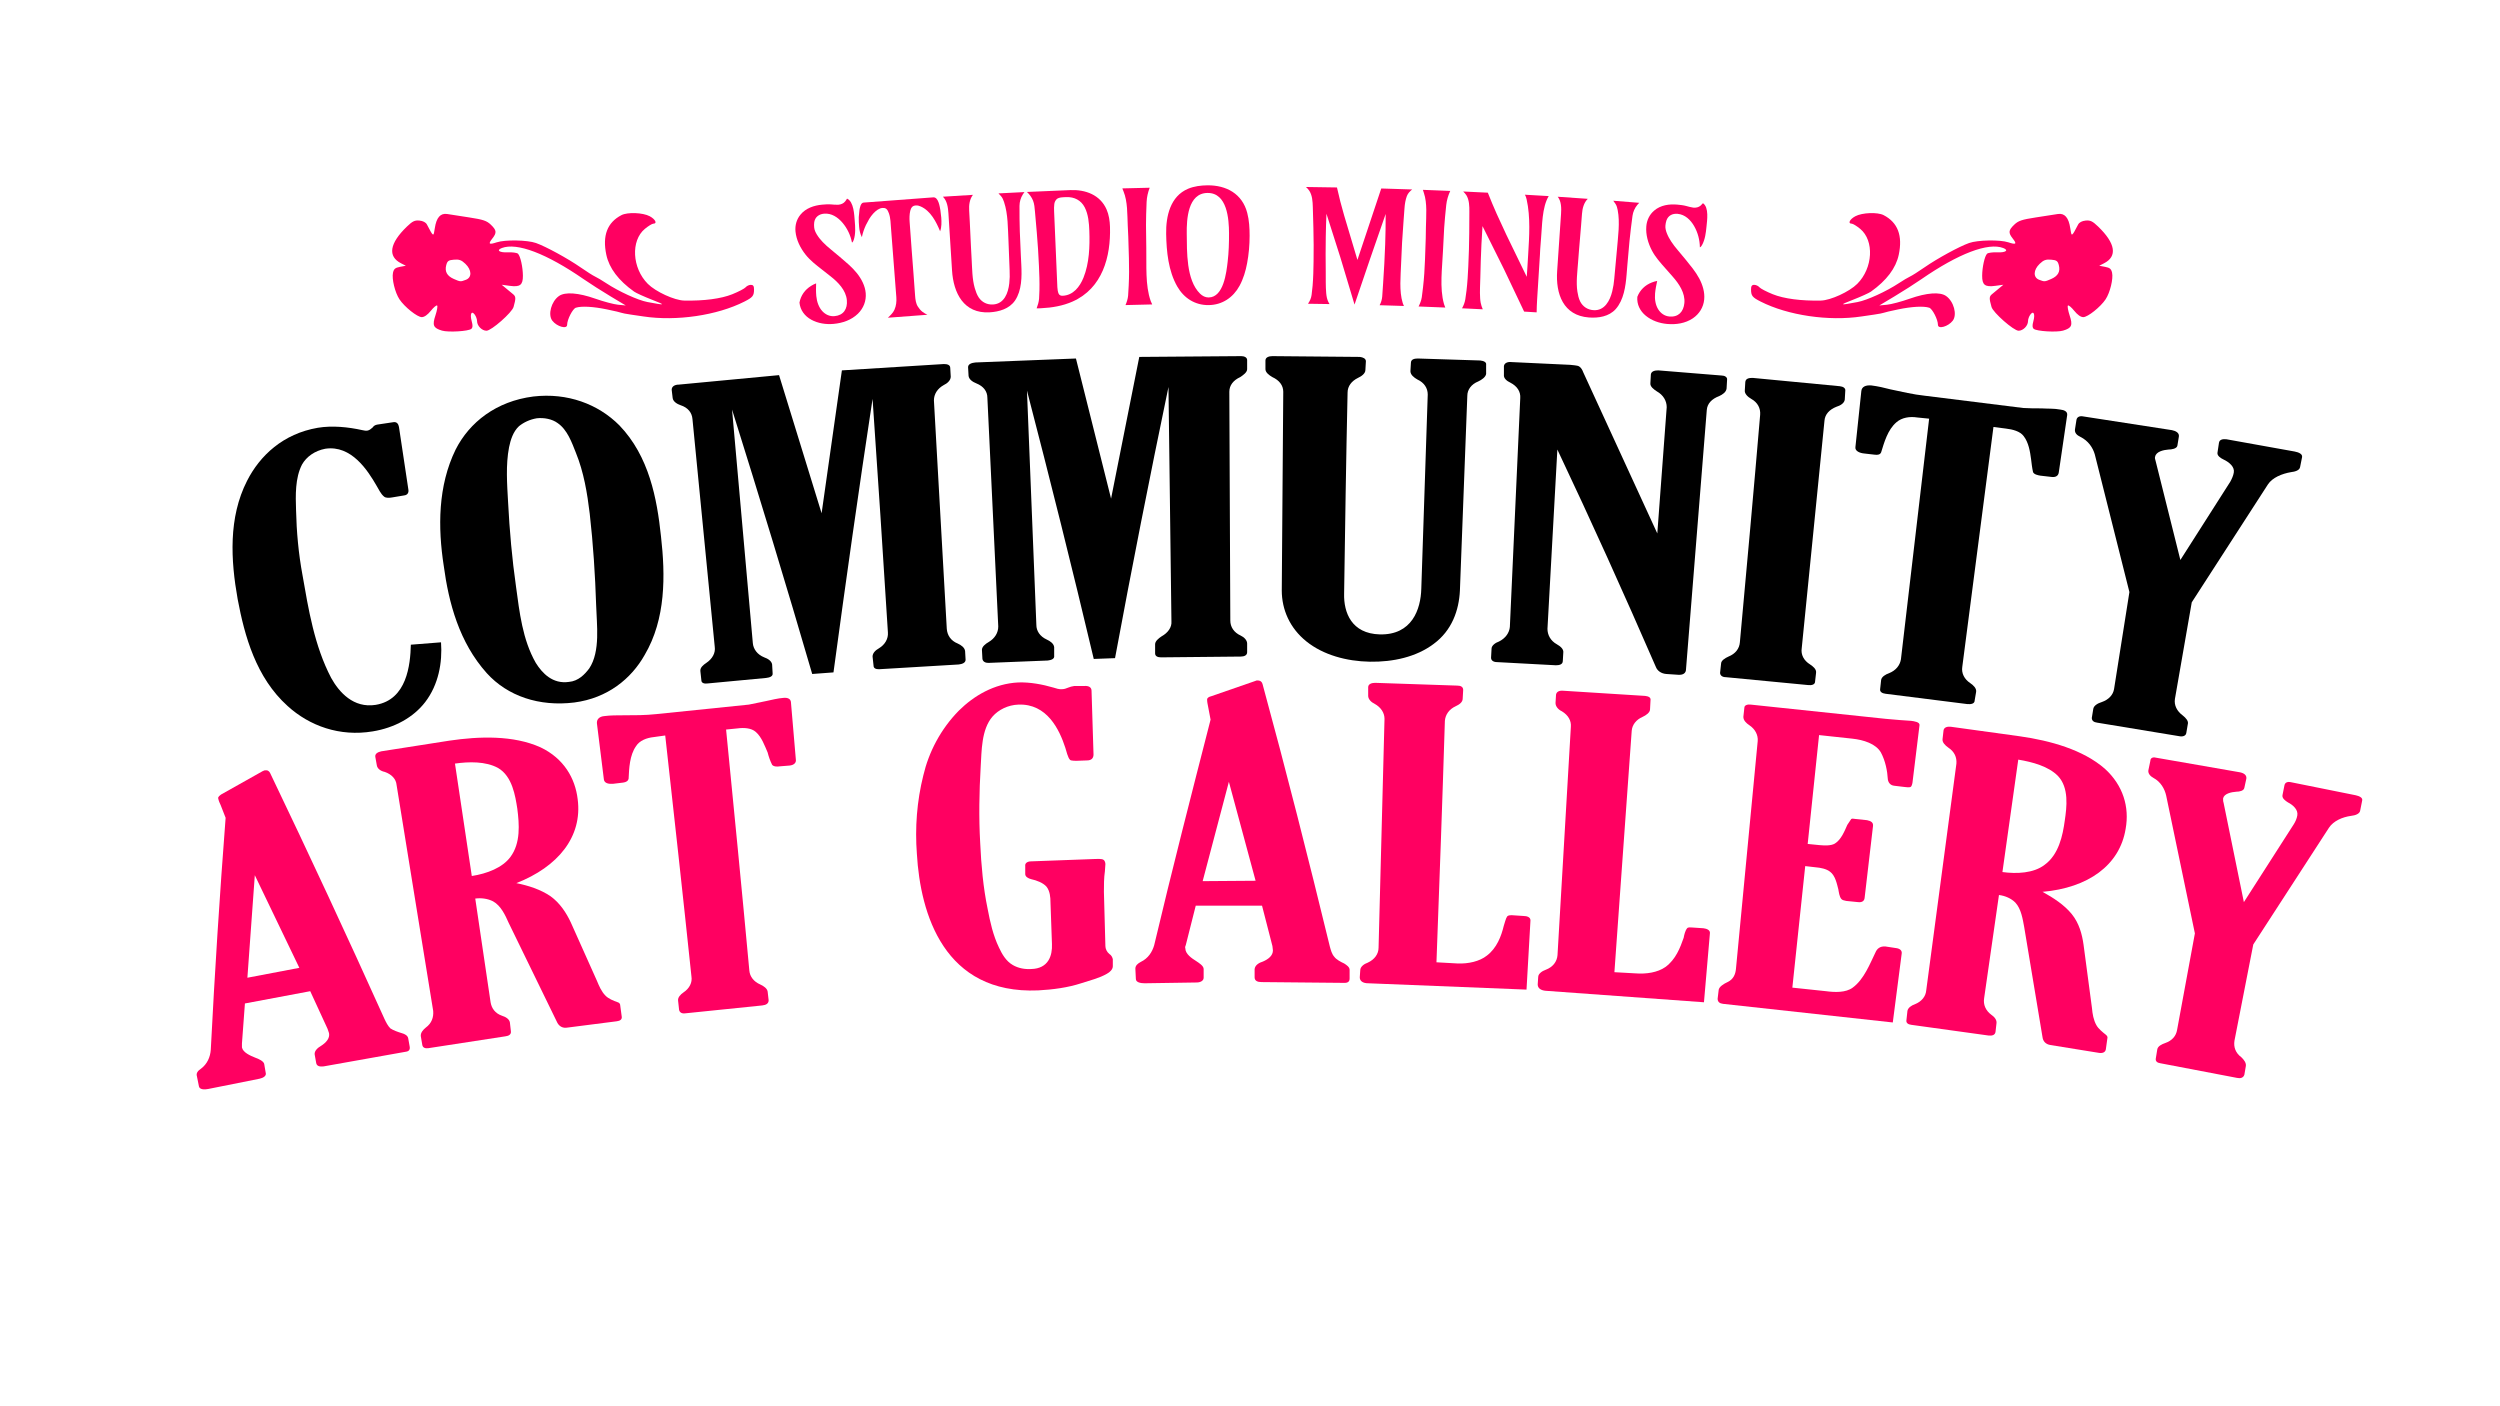 <?xml version="1.0" encoding="UTF-8" standalone="no"?>
<!DOCTYPE svg PUBLIC "-//W3C//DTD SVG 1.1//EN" "http://www.w3.org/Graphics/SVG/1.1/DTD/svg11.dtd">
<svg width="100%" height="100%" viewBox="0 0 1920 1080" version="1.1" xmlns="http://www.w3.org/2000/svg" xmlns:xlink="http://www.w3.org/1999/xlink" xml:space="preserve" xmlns:serif="http://www.serif.com/" style="fill-rule:evenodd;clip-rule:evenodd;stroke-linejoin:round;stroke-miterlimit:2;">
    <g>
        <g>
            <g>
                <g transform="matrix(1,0,0,1,-296.537,62.686)">
                    <g transform="matrix(380,0,0,304,551.644,562.852)">
                        <path d="M0.22,-0.435C0.223,-0.384 0.215,-0.328 0.188,-0.284C0.164,-0.245 0.126,-0.219 0.082,-0.21C0.015,-0.196 -0.046,-0.224 -0.09,-0.274C-0.154,-0.346 -0.177,-0.451 -0.191,-0.544C-0.205,-0.642 -0.21,-0.75 -0.172,-0.843C-0.146,-0.907 -0.099,-0.962 -0.029,-0.977C0,-0.983 0.032,-0.979 0.061,-0.971C0.065,-0.97 0.068,-0.969 0.072,-0.97C0.076,-0.971 0.08,-0.976 0.082,-0.978C0.084,-0.982 0.087,-0.984 0.091,-0.985C0.091,-0.985 0.123,-0.991 0.123,-0.991C0.131,-0.993 0.134,-0.986 0.135,-0.979C0.135,-0.979 0.154,-0.821 0.154,-0.821C0.155,-0.814 0.153,-0.807 0.145,-0.806C0.145,-0.806 0.121,-0.801 0.121,-0.801C0.116,-0.8 0.109,-0.799 0.105,-0.803C0.098,-0.81 0.094,-0.822 0.09,-0.83C0.072,-0.869 0.039,-0.934 -0.014,-0.924C-0.035,-0.919 -0.052,-0.904 -0.061,-0.884C-0.075,-0.85 -0.074,-0.806 -0.073,-0.769C-0.072,-0.714 -0.068,-0.659 -0.06,-0.605C-0.048,-0.519 -0.036,-0.426 -0.002,-0.345C0.014,-0.309 0.043,-0.268 0.088,-0.277C0.151,-0.29 0.158,-0.378 0.159,-0.429C0.159,-0.429 0.22,-0.435 0.22,-0.435Z" style="fill-rule:nonzero;"/>
                    </g>
                    <g transform="matrix(380,0,0,304,693.587,562.852)">
                        <path d="M0.116,-0.283C0.045,-0.272 -0.019,-0.299 -0.061,-0.357C-0.117,-0.435 -0.138,-0.535 -0.148,-0.628C-0.16,-0.725 -0.16,-0.83 -0.124,-0.922C-0.096,-0.991 -0.042,-1.044 0.033,-1.056C0.102,-1.066 0.164,-1.037 0.207,-0.983C0.267,-0.905 0.283,-0.798 0.291,-0.703C0.3,-0.604 0.301,-0.494 0.258,-0.403C0.231,-0.343 0.183,-0.294 0.116,-0.283ZM0.105,-0.335C0.124,-0.337 0.137,-0.354 0.146,-0.369C0.169,-0.412 0.161,-0.481 0.16,-0.528C0.158,-0.605 0.154,-0.683 0.147,-0.76C0.142,-0.812 0.135,-0.865 0.119,-0.914C0.111,-0.939 0.102,-0.972 0.082,-0.989C0.071,-0.999 0.055,-1.003 0.04,-1.001C0.026,-0.998 0.014,-0.991 0.004,-0.981C-0.008,-0.967 -0.013,-0.946 -0.016,-0.928C-0.023,-0.883 -0.02,-0.834 -0.018,-0.789C-0.015,-0.717 -0.01,-0.646 -0.002,-0.576C0.005,-0.512 0.011,-0.442 0.038,-0.383C0.051,-0.357 0.072,-0.329 0.105,-0.335Z" style="fill-rule:nonzero;"/>
                    </g>
                    <g transform="matrix(380,0,0,304,865.589,562.852)">
                        <path d="M-0.053,-0.424C-0.068,-0.616 -0.083,-0.807 -0.098,-0.999C-0.099,-1.015 -0.107,-1.028 -0.122,-1.034C-0.129,-1.037 -0.137,-1.043 -0.138,-1.052C-0.138,-1.052 -0.14,-1.073 -0.14,-1.073C-0.14,-1.082 -0.133,-1.086 -0.126,-1.086C-0.126,-1.086 0.077,-1.11 0.077,-1.11C0.077,-1.11 0.163,-0.761 0.163,-0.761C0.163,-0.761 0.204,-1.122 0.204,-1.122C0.204,-1.122 0.41,-1.138 0.41,-1.138C0.417,-1.138 0.423,-1.136 0.423,-1.128C0.423,-1.128 0.424,-1.106 0.424,-1.106C0.424,-1.097 0.417,-1.089 0.41,-1.085C0.397,-1.076 0.39,-1.062 0.39,-1.046C0.399,-0.853 0.407,-0.661 0.416,-0.469C0.417,-0.453 0.424,-0.439 0.438,-0.432C0.445,-0.428 0.452,-0.422 0.453,-0.413C0.453,-0.413 0.454,-0.391 0.454,-0.391C0.454,-0.383 0.447,-0.38 0.44,-0.379C0.44,-0.379 0.279,-0.367 0.279,-0.367C0.273,-0.367 0.268,-0.369 0.268,-0.376C0.268,-0.376 0.266,-0.399 0.266,-0.399C0.266,-0.408 0.272,-0.415 0.279,-0.42C0.291,-0.429 0.298,-0.444 0.297,-0.46C0.287,-0.657 0.277,-0.853 0.266,-1.05C0.238,-0.82 0.212,-0.59 0.187,-0.359C0.187,-0.359 0.144,-0.355 0.144,-0.355C0.092,-0.578 0.038,-0.8 -0.018,-1.023C-0.004,-0.826 0.01,-0.629 0.024,-0.433C0.025,-0.418 0.033,-0.404 0.047,-0.397C0.054,-0.394 0.062,-0.388 0.063,-0.379C0.063,-0.379 0.064,-0.357 0.064,-0.357C0.065,-0.349 0.058,-0.346 0.051,-0.345C0.051,-0.345 -0.068,-0.331 -0.068,-0.331C-0.074,-0.33 -0.08,-0.332 -0.08,-0.339C-0.08,-0.339 -0.082,-0.362 -0.082,-0.362C-0.083,-0.371 -0.076,-0.378 -0.07,-0.383C-0.058,-0.393 -0.051,-0.408 -0.053,-0.424Z" style="fill-rule:nonzero;"/>
                    </g>
                    <g transform="matrix(380,0,0,304,1063.2,562.852)">
                        <path d="M-0,-0.475C-0.007,-0.668 -0.015,-0.86 -0.022,-1.053C-0.022,-1.069 -0.03,-1.082 -0.044,-1.089C-0.052,-1.093 -0.059,-1.099 -0.06,-1.108C-0.06,-1.108 -0.061,-1.13 -0.061,-1.13C-0.061,-1.138 -0.054,-1.141 -0.046,-1.142C-0.046,-1.142 0.157,-1.152 0.157,-1.152C0.157,-1.152 0.228,-0.798 0.228,-0.798C0.228,-0.798 0.285,-1.156 0.285,-1.156C0.285,-1.156 0.491,-1.158 0.491,-1.158C0.497,-1.158 0.503,-1.155 0.503,-1.148C0.503,-1.148 0.503,-1.125 0.503,-1.125C0.503,-1.117 0.495,-1.11 0.489,-1.105C0.475,-1.097 0.467,-1.084 0.467,-1.068C0.468,-0.875 0.468,-0.682 0.469,-0.49C0.469,-0.474 0.476,-0.46 0.49,-0.452C0.497,-0.448 0.503,-0.44 0.503,-0.432C0.503,-0.432 0.503,-0.41 0.503,-0.41C0.503,-0.402 0.497,-0.399 0.49,-0.399C0.49,-0.399 0.329,-0.397 0.329,-0.397C0.322,-0.397 0.317,-0.4 0.317,-0.407C0.317,-0.407 0.317,-0.43 0.317,-0.43C0.317,-0.438 0.324,-0.445 0.33,-0.45C0.343,-0.459 0.351,-0.473 0.35,-0.488C0.348,-0.686 0.346,-0.883 0.344,-1.08C0.306,-0.852 0.27,-0.624 0.236,-0.395C0.236,-0.395 0.193,-0.393 0.193,-0.393C0.15,-0.62 0.105,-0.845 0.058,-1.071C0.064,-0.874 0.071,-0.676 0.077,-0.479C0.077,-0.464 0.084,-0.45 0.098,-0.442C0.105,-0.438 0.112,-0.432 0.113,-0.423C0.113,-0.423 0.113,-0.401 0.113,-0.401C0.114,-0.393 0.107,-0.39 0.1,-0.389C0.1,-0.389 -0.02,-0.383 -0.02,-0.383C-0.026,-0.383 -0.031,-0.386 -0.032,-0.393C-0.032,-0.393 -0.033,-0.416 -0.033,-0.416C-0.033,-0.424 -0.026,-0.431 -0.019,-0.436C-0.007,-0.445 0,-0.459 -0,-0.475Z" style="fill-rule:nonzero;"/>
                    </g>
                    <g transform="matrix(380,0,0,304,1260.8,562.852)">
                        <path d="M0.413,-0.565C0.411,-0.516 0.397,-0.465 0.36,-0.431C0.325,-0.398 0.278,-0.385 0.231,-0.386C0.184,-0.387 0.137,-0.403 0.103,-0.437C0.069,-0.471 0.053,-0.518 0.053,-0.566C0.054,-0.733 0.055,-0.9 0.056,-1.068C0.056,-1.084 0.048,-1.097 0.034,-1.105C0.027,-1.11 0.02,-1.117 0.02,-1.125C0.02,-1.125 0.02,-1.147 0.02,-1.147C0.02,-1.155 0.027,-1.158 0.034,-1.158C0.034,-1.158 0.211,-1.156 0.211,-1.156C0.217,-1.155 0.223,-1.152 0.223,-1.145C0.223,-1.145 0.222,-1.123 0.222,-1.123C0.222,-1.114 0.214,-1.107 0.207,-1.103C0.194,-1.095 0.186,-1.082 0.186,-1.066C0.183,-0.897 0.181,-0.728 0.179,-0.558C0.178,-0.51 0.194,-0.457 0.251,-0.455C0.316,-0.453 0.334,-0.518 0.335,-0.571C0.335,-0.571 0.348,-1.061 0.348,-1.061C0.348,-1.077 0.341,-1.091 0.327,-1.099C0.32,-1.104 0.313,-1.111 0.313,-1.12C0.313,-1.12 0.314,-1.141 0.314,-1.141C0.314,-1.15 0.321,-1.152 0.328,-1.152C0.328,-1.152 0.454,-1.147 0.454,-1.147C0.461,-1.146 0.467,-1.143 0.466,-1.136C0.466,-1.136 0.466,-1.113 0.466,-1.113C0.465,-1.105 0.457,-1.098 0.45,-1.094C0.436,-1.087 0.428,-1.073 0.428,-1.058C0.428,-1.058 0.413,-0.565 0.413,-0.565Z" style="fill-rule:nonzero;"/>
                    </g>
                    <g transform="matrix(380,0,0,304,1419.63,562.852)">
                        <path d="M0.394,-0.71C0.394,-0.71 0.413,-1.029 0.413,-1.029C0.413,-1.045 0.406,-1.06 0.393,-1.069C0.387,-1.074 0.379,-1.081 0.38,-1.09C0.38,-1.09 0.381,-1.112 0.381,-1.112C0.382,-1.12 0.389,-1.122 0.396,-1.122C0.396,-1.122 0.524,-1.109 0.524,-1.109C0.53,-1.109 0.536,-1.105 0.535,-1.098C0.535,-1.098 0.534,-1.076 0.534,-1.076C0.533,-1.067 0.526,-1.061 0.519,-1.057C0.504,-1.05 0.495,-1.038 0.494,-1.022C0.48,-0.804 0.466,-0.585 0.452,-0.367C0.452,-0.357 0.446,-0.352 0.436,-0.353C0.436,-0.353 0.412,-0.355 0.412,-0.355C0.402,-0.356 0.394,-0.363 0.391,-0.373C0.327,-0.557 0.261,-0.74 0.192,-0.922C0.192,-0.922 0.172,-0.469 0.172,-0.469C0.172,-0.454 0.178,-0.439 0.191,-0.43C0.198,-0.425 0.205,-0.418 0.204,-0.409C0.204,-0.409 0.203,-0.388 0.203,-0.388C0.203,-0.379 0.196,-0.377 0.189,-0.377C0.189,-0.377 0.07,-0.385 0.07,-0.385C0.063,-0.385 0.058,-0.389 0.058,-0.396C0.058,-0.396 0.059,-0.419 0.059,-0.419C0.059,-0.427 0.067,-0.434 0.074,-0.437C0.087,-0.445 0.095,-0.459 0.096,-0.474C0.103,-0.667 0.11,-0.859 0.117,-1.052C0.118,-1.068 0.111,-1.082 0.097,-1.091C0.09,-1.095 0.083,-1.102 0.084,-1.111C0.084,-1.111 0.084,-1.133 0.084,-1.133C0.085,-1.141 0.092,-1.144 0.099,-1.143C0.099,-1.143 0.218,-1.136 0.218,-1.136C0.223,-1.135 0.232,-1.135 0.236,-1.132C0.24,-1.129 0.243,-1.122 0.244,-1.118C0.244,-1.118 0.394,-0.71 0.394,-0.71Z" style="fill-rule:nonzero;"/>
                    </g>
                    <g transform="matrix(380,0,0,304,1580.32,562.852)">
                        <path d="M0.263,-0.42C0.261,-0.404 0.267,-0.389 0.28,-0.379C0.286,-0.374 0.293,-0.367 0.292,-0.358C0.292,-0.358 0.29,-0.336 0.29,-0.336C0.29,-0.328 0.283,-0.326 0.276,-0.327C0.276,-0.327 0.109,-0.347 0.109,-0.347C0.103,-0.347 0.098,-0.351 0.098,-0.358C0.098,-0.358 0.1,-0.381 0.1,-0.381C0.1,-0.389 0.108,-0.395 0.115,-0.399C0.129,-0.406 0.137,-0.419 0.138,-0.435C0.152,-0.626 0.166,-0.818 0.179,-1.01C0.18,-1.026 0.174,-1.041 0.161,-1.05C0.154,-1.055 0.147,-1.063 0.148,-1.072C0.148,-1.072 0.149,-1.093 0.149,-1.093C0.15,-1.102 0.157,-1.103 0.164,-1.103C0.164,-1.103 0.34,-1.082 0.34,-1.082C0.347,-1.081 0.352,-1.077 0.351,-1.07C0.351,-1.07 0.35,-1.048 0.35,-1.048C0.349,-1.039 0.341,-1.033 0.333,-1.03C0.319,-1.023 0.31,-1.011 0.309,-0.995C0.294,-0.803 0.278,-0.611 0.263,-0.42Z" style="fill-rule:nonzero;"/>
                    </g>
                    <g transform="matrix(380,0,0,304,1659.17,562.852)">
                        <path d="M0.443,-0.979C0.422,-0.777 0.401,-0.575 0.38,-0.373C0.378,-0.357 0.384,-0.342 0.396,-0.332C0.402,-0.327 0.409,-0.319 0.408,-0.31C0.408,-0.31 0.405,-0.288 0.405,-0.288C0.405,-0.28 0.398,-0.278 0.39,-0.279C0.39,-0.279 0.225,-0.305 0.225,-0.305C0.218,-0.306 0.213,-0.31 0.214,-0.317C0.214,-0.317 0.216,-0.34 0.216,-0.34C0.217,-0.348 0.225,-0.354 0.232,-0.357C0.246,-0.364 0.254,-0.377 0.256,-0.392C0.275,-0.595 0.294,-0.797 0.313,-1C0.313,-1 0.289,-1.003 0.289,-1.003C0.274,-1.006 0.258,-1.003 0.247,-0.991C0.229,-0.972 0.222,-0.939 0.216,-0.915C0.214,-0.909 0.209,-0.908 0.203,-0.909C0.203,-0.909 0.182,-0.912 0.182,-0.912C0.173,-0.913 0.163,-0.918 0.164,-0.928C0.164,-0.928 0.176,-1.07 0.176,-1.07C0.177,-1.081 0.185,-1.085 0.196,-1.084C0.209,-1.082 0.223,-1.078 0.235,-1.074C0.258,-1.068 0.281,-1.061 0.304,-1.058C0.304,-1.058 0.503,-1.027 0.503,-1.027C0.515,-1.026 0.528,-1.026 0.54,-1.026C0.552,-1.025 0.566,-1.026 0.578,-1.023C0.586,-1.022 0.593,-1.018 0.592,-1.009C0.592,-1.009 0.575,-0.864 0.575,-0.864C0.574,-0.855 0.568,-0.851 0.559,-0.853C0.559,-0.853 0.538,-0.856 0.538,-0.856C0.533,-0.857 0.525,-0.859 0.523,-0.865C0.521,-0.876 0.52,-0.888 0.519,-0.898C0.517,-0.917 0.514,-0.94 0.504,-0.956C0.497,-0.968 0.482,-0.973 0.468,-0.975C0.468,-0.975 0.443,-0.979 0.443,-0.979Z" style="fill-rule:nonzero;"/>
                    </g>
                    <g transform="matrix(380,0,0,304,1805.38,562.852)">
                        <path d="M0.459,-0.536C0.459,-0.536 0.425,-0.292 0.425,-0.292C0.423,-0.276 0.429,-0.261 0.441,-0.25C0.447,-0.244 0.453,-0.236 0.451,-0.228C0.451,-0.228 0.448,-0.206 0.448,-0.206C0.447,-0.198 0.44,-0.196 0.433,-0.198C0.433,-0.198 0.268,-0.232 0.268,-0.232C0.261,-0.233 0.257,-0.237 0.257,-0.244C0.257,-0.244 0.26,-0.267 0.26,-0.267C0.261,-0.275 0.269,-0.281 0.277,-0.284C0.291,-0.29 0.3,-0.302 0.302,-0.317C0.302,-0.317 0.333,-0.562 0.333,-0.562C0.333,-0.562 0.263,-0.91 0.263,-0.91C0.259,-0.927 0.25,-0.944 0.234,-0.954C0.227,-0.958 0.222,-0.964 0.223,-0.973C0.223,-0.973 0.226,-0.997 0.226,-0.997C0.227,-1.004 0.232,-1.007 0.238,-1.006C0.238,-1.006 0.419,-0.971 0.419,-0.971C0.427,-0.969 0.434,-0.964 0.433,-0.955C0.433,-0.955 0.43,-0.932 0.43,-0.932C0.429,-0.924 0.418,-0.922 0.412,-0.922C0.402,-0.921 0.387,-0.917 0.385,-0.904C0.384,-0.901 0.385,-0.897 0.386,-0.893C0.386,-0.893 0.436,-0.643 0.436,-0.643C0.436,-0.643 0.537,-0.841 0.537,-0.841C0.54,-0.848 0.543,-0.856 0.544,-0.864C0.546,-0.878 0.535,-0.89 0.523,-0.897C0.518,-0.9 0.51,-0.906 0.511,-0.914C0.511,-0.914 0.514,-0.939 0.514,-0.939C0.515,-0.947 0.521,-0.949 0.529,-0.948C0.529,-0.948 0.667,-0.917 0.667,-0.917C0.675,-0.915 0.683,-0.911 0.682,-0.903C0.682,-0.903 0.678,-0.878 0.678,-0.878C0.677,-0.869 0.667,-0.866 0.66,-0.865C0.641,-0.861 0.622,-0.851 0.613,-0.834C0.613,-0.834 0.459,-0.536 0.459,-0.536Z" style="fill-rule:nonzero;"/>
                    </g>
                    <g transform="matrix(380,0,0,304,466.014,812.852)">
                        <path d="M0.01,-0.814C0.01,-0.814 0,-0.846 0,-0.846C-0.002,-0.851 -0.004,-0.857 -0.005,-0.863C-0.006,-0.867 -0.001,-0.871 0.001,-0.873C0.001,-0.873 0.085,-0.932 0.085,-0.932C0.086,-0.933 0.088,-0.933 0.089,-0.934C0.095,-0.935 0.098,-0.932 0.1,-0.927C0.179,-0.721 0.256,-0.514 0.331,-0.306C0.334,-0.298 0.338,-0.288 0.343,-0.282C0.349,-0.277 0.358,-0.273 0.366,-0.27C0.372,-0.268 0.378,-0.264 0.379,-0.257C0.379,-0.257 0.382,-0.236 0.382,-0.236C0.383,-0.229 0.381,-0.224 0.374,-0.223C0.374,-0.223 0.208,-0.186 0.208,-0.186C0.201,-0.185 0.194,-0.186 0.193,-0.195C0.193,-0.195 0.19,-0.216 0.19,-0.216C0.189,-0.225 0.196,-0.233 0.203,-0.238C0.213,-0.246 0.221,-0.257 0.219,-0.27C0.218,-0.274 0.217,-0.277 0.216,-0.281C0.216,-0.281 0.181,-0.376 0.181,-0.376C0.181,-0.376 0.049,-0.345 0.049,-0.345C0.049,-0.345 0.043,-0.244 0.043,-0.244C0.043,-0.241 0.043,-0.237 0.043,-0.234C0.045,-0.221 0.06,-0.213 0.07,-0.208C0.077,-0.205 0.087,-0.199 0.088,-0.192C0.088,-0.192 0.091,-0.17 0.091,-0.17C0.093,-0.162 0.086,-0.157 0.079,-0.155C0.079,-0.155 -0.025,-0.129 -0.025,-0.129C-0.032,-0.127 -0.043,-0.127 -0.044,-0.136C-0.044,-0.136 -0.048,-0.161 -0.048,-0.161C-0.05,-0.169 -0.046,-0.175 -0.04,-0.18C-0.027,-0.192 -0.021,-0.21 -0.02,-0.228C-0.012,-0.423 -0.002,-0.619 0.01,-0.814ZM0.069,-0.669C0.069,-0.669 0.054,-0.41 0.054,-0.41C0.054,-0.41 0.159,-0.435 0.159,-0.435C0.159,-0.435 0.069,-0.669 0.069,-0.669Z" style="fill:rgb(255,0,97);fill-rule:nonzero;"/>
                    </g>
                    <g transform="matrix(380,0,0,304,631.893,812.852)">
                        <path d="M0.078,-0.61C0.078,-0.61 0.109,-0.348 0.109,-0.348C0.111,-0.333 0.118,-0.32 0.132,-0.314C0.14,-0.311 0.147,-0.305 0.148,-0.297C0.148,-0.297 0.15,-0.275 0.15,-0.275C0.151,-0.267 0.146,-0.263 0.139,-0.262C0.139,-0.262 -0.017,-0.232 -0.017,-0.232C-0.023,-0.231 -0.028,-0.233 -0.029,-0.24C-0.029,-0.24 -0.032,-0.262 -0.032,-0.262C-0.033,-0.271 -0.027,-0.279 -0.022,-0.284C-0.01,-0.295 -0.006,-0.31 -0.007,-0.326C-0.032,-0.516 -0.056,-0.706 -0.081,-0.897C-0.082,-0.912 -0.091,-0.924 -0.105,-0.93C-0.113,-0.932 -0.12,-0.938 -0.121,-0.947C-0.121,-0.947 -0.124,-0.968 -0.124,-0.968C-0.125,-0.976 -0.119,-0.98 -0.112,-0.982C-0.112,-0.982 0.026,-1.009 0.026,-1.009C0.086,-1.02 0.155,-1.023 0.21,-0.992C0.257,-0.964 0.28,-0.914 0.285,-0.861C0.295,-0.766 0.245,-0.69 0.161,-0.649C0.185,-0.643 0.21,-0.633 0.23,-0.616C0.249,-0.599 0.262,-0.574 0.271,-0.55C0.271,-0.55 0.324,-0.402 0.324,-0.402C0.328,-0.39 0.333,-0.375 0.341,-0.365C0.347,-0.357 0.357,-0.352 0.366,-0.348C0.369,-0.347 0.371,-0.344 0.371,-0.34C0.371,-0.34 0.374,-0.312 0.374,-0.312C0.375,-0.305 0.371,-0.301 0.364,-0.3C0.364,-0.3 0.264,-0.284 0.264,-0.284C0.255,-0.282 0.248,-0.287 0.244,-0.296C0.244,-0.296 0.145,-0.55 0.145,-0.55C0.139,-0.567 0.13,-0.592 0.114,-0.603C0.103,-0.61 0.09,-0.612 0.078,-0.61ZM0.037,-0.951C0.037,-0.951 0.071,-0.667 0.071,-0.667C0.102,-0.673 0.133,-0.688 0.149,-0.715C0.17,-0.75 0.167,-0.798 0.163,-0.837C0.159,-0.869 0.153,-0.919 0.124,-0.94C0.099,-0.957 0.065,-0.956 0.037,-0.951Z" style="fill:rgb(255,0,97);fill-rule:nonzero;"/>
                    </g>
                    <g transform="matrix(380,0,0,304,791.092,812.852)">
                        <path d="M0.166,-1.037C0.182,-0.834 0.198,-0.631 0.213,-0.428C0.214,-0.413 0.222,-0.4 0.235,-0.393C0.242,-0.389 0.249,-0.383 0.25,-0.375C0.25,-0.375 0.252,-0.353 0.252,-0.353C0.252,-0.345 0.247,-0.341 0.239,-0.34C0.239,-0.34 0.083,-0.32 0.083,-0.32C0.077,-0.319 0.072,-0.322 0.071,-0.329C0.071,-0.329 0.069,-0.352 0.069,-0.352C0.068,-0.36 0.074,-0.368 0.08,-0.373C0.092,-0.383 0.098,-0.398 0.096,-0.413C0.079,-0.616 0.061,-0.819 0.043,-1.022C0.043,-1.022 0.02,-1.018 0.02,-1.018C0.005,-1.016 -0.009,-1.009 -0.016,-0.995C-0.029,-0.972 -0.03,-0.939 -0.031,-0.913C-0.032,-0.907 -0.036,-0.904 -0.042,-0.903C-0.042,-0.903 -0.062,-0.9 -0.062,-0.9C-0.071,-0.899 -0.08,-0.901 -0.081,-0.911C-0.081,-0.911 -0.095,-1.052 -0.095,-1.052C-0.096,-1.063 -0.09,-1.07 -0.08,-1.071C-0.068,-1.073 -0.054,-1.073 -0.042,-1.073C-0.02,-1.073 0.003,-1.073 0.025,-1.076C0.025,-1.076 0.212,-1.1 0.212,-1.1C0.224,-1.103 0.236,-1.106 0.247,-1.109C0.258,-1.112 0.271,-1.116 0.282,-1.117C0.29,-1.118 0.296,-1.115 0.297,-1.107C0.297,-1.107 0.307,-0.961 0.307,-0.961C0.308,-0.953 0.303,-0.947 0.294,-0.946C0.294,-0.946 0.274,-0.944 0.274,-0.944C0.27,-0.943 0.262,-0.943 0.259,-0.948C0.255,-0.958 0.252,-0.969 0.25,-0.979C0.244,-0.996 0.238,-1.018 0.226,-1.031C0.217,-1.041 0.202,-1.042 0.19,-1.04C0.19,-1.04 0.166,-1.037 0.166,-1.037Z" style="fill:rgb(255,0,97);fill-rule:nonzero;"/>
                    </g>
                    <g transform="matrix(380,0,0,304,1003.36,812.852)">
                        <path d="M0.224,-0.704C0.224,-0.704 0.354,-0.71 0.354,-0.71C0.356,-0.71 0.367,-0.711 0.37,-0.708C0.373,-0.706 0.374,-0.7 0.374,-0.697C0.374,-0.691 0.373,-0.685 0.373,-0.679C0.371,-0.662 0.371,-0.644 0.371,-0.627C0.371,-0.627 0.374,-0.49 0.374,-0.49C0.374,-0.483 0.377,-0.475 0.382,-0.47C0.386,-0.467 0.388,-0.462 0.389,-0.457C0.389,-0.457 0.389,-0.439 0.389,-0.439C0.389,-0.431 0.383,-0.424 0.377,-0.42C0.362,-0.409 0.342,-0.403 0.325,-0.396C0.298,-0.385 0.268,-0.38 0.238,-0.378C0.048,-0.368 0,-0.571 -0.007,-0.723C-0.011,-0.789 -0.007,-0.856 0.006,-0.921C0.017,-0.98 0.041,-1.038 0.078,-1.085C0.108,-1.122 0.149,-1.153 0.198,-1.156C0.222,-1.157 0.247,-1.151 0.269,-1.143C0.274,-1.141 0.281,-1.138 0.287,-1.139C0.291,-1.139 0.295,-1.141 0.299,-1.143C0.303,-1.145 0.306,-1.146 0.311,-1.147C0.311,-1.147 0.331,-1.147 0.331,-1.147C0.34,-1.148 0.346,-1.144 0.346,-1.135C0.346,-1.135 0.35,-0.974 0.35,-0.974C0.35,-0.965 0.346,-0.959 0.337,-0.959C0.337,-0.959 0.315,-0.958 0.315,-0.958C0.315,-0.958 0.305,-0.958 0.303,-0.96C0.298,-0.965 0.295,-0.984 0.293,-0.991C0.281,-1.037 0.256,-1.103 0.198,-1.1C0.177,-1.099 0.158,-1.087 0.146,-1.07C0.123,-1.037 0.124,-0.982 0.122,-0.944C0.119,-0.88 0.118,-0.815 0.121,-0.75C0.123,-0.695 0.127,-0.638 0.136,-0.584C0.141,-0.551 0.147,-0.517 0.159,-0.486C0.165,-0.47 0.173,-0.452 0.187,-0.442C0.198,-0.434 0.211,-0.431 0.224,-0.432C0.259,-0.433 0.267,-0.466 0.266,-0.495C0.266,-0.495 0.263,-0.601 0.263,-0.601C0.263,-0.613 0.262,-0.629 0.255,-0.64C0.248,-0.65 0.235,-0.656 0.224,-0.659C0.218,-0.661 0.212,-0.665 0.212,-0.672C0.212,-0.672 0.212,-0.692 0.212,-0.692C0.211,-0.7 0.217,-0.704 0.224,-0.704Z" style="fill:rgb(255,0,97);fill-rule:nonzero;"/>
                    </g>
                    <g transform="matrix(380,0,0,304,1168.12,812.852)">
                        <path d="M0.153,-1.062C0.153,-1.062 0.148,-1.095 0.148,-1.095C0.147,-1.101 0.146,-1.107 0.146,-1.113C0.146,-1.117 0.15,-1.12 0.154,-1.121C0.154,-1.121 0.244,-1.16 0.244,-1.16C0.245,-1.161 0.247,-1.161 0.248,-1.161C0.254,-1.161 0.257,-1.157 0.258,-1.152C0.306,-0.932 0.351,-0.71 0.394,-0.489C0.396,-0.48 0.398,-0.47 0.403,-0.463C0.407,-0.456 0.416,-0.45 0.423,-0.446C0.428,-0.442 0.434,-0.437 0.434,-0.43C0.434,-0.43 0.434,-0.408 0.434,-0.408C0.434,-0.401 0.431,-0.397 0.424,-0.397C0.424,-0.397 0.256,-0.399 0.256,-0.399C0.248,-0.399 0.242,-0.402 0.242,-0.411C0.242,-0.411 0.242,-0.432 0.242,-0.432C0.243,-0.442 0.251,-0.448 0.259,-0.451C0.27,-0.457 0.279,-0.466 0.279,-0.479C0.279,-0.483 0.278,-0.486 0.278,-0.49C0.278,-0.49 0.257,-0.592 0.257,-0.592C0.257,-0.592 0.123,-0.592 0.123,-0.592C0.123,-0.592 0.103,-0.493 0.103,-0.493C0.102,-0.49 0.101,-0.487 0.102,-0.484C0.102,-0.47 0.115,-0.459 0.124,-0.452C0.13,-0.447 0.139,-0.44 0.139,-0.432C0.139,-0.432 0.139,-0.41 0.139,-0.41C0.139,-0.402 0.132,-0.398 0.125,-0.398C0.125,-0.398 0.02,-0.396 0.02,-0.396C0.012,-0.396 0.002,-0.398 0.002,-0.407C0.002,-0.407 0.001,-0.433 0.001,-0.433C0.001,-0.441 0.006,-0.446 0.012,-0.45C0.027,-0.459 0.035,-0.475 0.039,-0.492C0.075,-0.682 0.114,-0.872 0.153,-1.062ZM0.19,-0.905C0.19,-0.905 0.137,-0.654 0.137,-0.654C0.137,-0.654 0.244,-0.655 0.244,-0.655C0.244,-0.655 0.19,-0.905 0.19,-0.905Z" style="fill:rgb(255,0,97);fill-rule:nonzero;"/>
                    </g>
                    <g transform="matrix(380,0,0,304,1334,812.852)">
                        <path d="M0.056,-0.486C0.06,-0.678 0.064,-0.871 0.068,-1.064C0.068,-1.079 0.061,-1.093 0.048,-1.102C0.041,-1.106 0.035,-1.114 0.035,-1.122C0.035,-1.122 0.035,-1.144 0.035,-1.144C0.035,-1.152 0.042,-1.155 0.049,-1.155C0.049,-1.155 0.215,-1.148 0.215,-1.148C0.222,-1.148 0.227,-1.145 0.227,-1.137C0.227,-1.137 0.226,-1.115 0.226,-1.115C0.226,-1.106 0.219,-1.1 0.212,-1.096C0.198,-1.088 0.191,-1.074 0.19,-1.059C0.185,-0.855 0.179,-0.652 0.173,-0.449C0.173,-0.449 0.216,-0.446 0.216,-0.446C0.237,-0.445 0.26,-0.451 0.275,-0.466C0.295,-0.485 0.304,-0.515 0.309,-0.541C0.311,-0.548 0.313,-0.56 0.316,-0.565C0.318,-0.568 0.323,-0.568 0.325,-0.568C0.325,-0.568 0.349,-0.566 0.349,-0.566C0.356,-0.566 0.363,-0.563 0.363,-0.555C0.363,-0.555 0.355,-0.38 0.355,-0.38C0.355,-0.38 0.035,-0.396 0.035,-0.396C0.025,-0.396 0.018,-0.401 0.018,-0.411C0.018,-0.411 0.019,-0.429 0.019,-0.429C0.019,-0.438 0.027,-0.445 0.034,-0.448C0.048,-0.456 0.056,-0.47 0.056,-0.486Z" style="fill:rgb(255,0,97);fill-rule:nonzero;"/>
                    </g>
                    <g transform="matrix(380,0,0,304,1466.48,812.852)">
                        <path d="M0.069,-0.467C0.078,-0.659 0.087,-0.851 0.096,-1.044C0.097,-1.059 0.091,-1.073 0.078,-1.083C0.071,-1.087 0.065,-1.095 0.065,-1.104C0.065,-1.104 0.066,-1.125 0.066,-1.125C0.067,-1.133 0.073,-1.136 0.081,-1.135C0.081,-1.135 0.246,-1.122 0.246,-1.122C0.253,-1.121 0.258,-1.118 0.257,-1.111C0.257,-1.111 0.256,-1.088 0.256,-1.088C0.256,-1.08 0.248,-1.073 0.241,-1.069C0.228,-1.062 0.22,-1.049 0.219,-1.034C0.207,-0.831 0.196,-0.628 0.184,-0.424C0.184,-0.424 0.227,-0.421 0.227,-0.421C0.248,-0.419 0.271,-0.423 0.287,-0.437C0.308,-0.456 0.317,-0.486 0.324,-0.511C0.325,-0.518 0.327,-0.529 0.331,-0.535C0.333,-0.538 0.338,-0.537 0.34,-0.537C0.34,-0.537 0.364,-0.535 0.364,-0.535C0.371,-0.534 0.378,-0.53 0.377,-0.522C0.377,-0.522 0.365,-0.348 0.365,-0.348C0.365,-0.348 0.045,-0.377 0.045,-0.377C0.036,-0.378 0.029,-0.383 0.029,-0.393C0.029,-0.393 0.03,-0.412 0.03,-0.412C0.03,-0.42 0.038,-0.427 0.045,-0.43C0.06,-0.437 0.068,-0.451 0.069,-0.467Z" style="fill:rgb(255,0,97);fill-rule:nonzero;"/>
                    </g>
                    <g transform="matrix(380,0,0,304,1598.96,812.852)">
                        <path d="M0.398,-0.297C0.398,-0.297 0.055,-0.344 0.055,-0.344C0.048,-0.345 0.044,-0.349 0.044,-0.357C0.044,-0.357 0.046,-0.378 0.046,-0.378C0.046,-0.387 0.057,-0.395 0.064,-0.399C0.076,-0.406 0.08,-0.419 0.081,-0.432C0.096,-0.624 0.11,-0.816 0.125,-1.008C0.126,-1.023 0.12,-1.038 0.108,-1.048C0.102,-1.053 0.096,-1.06 0.096,-1.069C0.096,-1.069 0.098,-1.092 0.098,-1.092C0.098,-1.099 0.105,-1.101 0.111,-1.1C0.111,-1.1 0.384,-1.064 0.384,-1.064C0.393,-1.063 0.403,-1.062 0.412,-1.061C0.412,-1.061 0.435,-1.059 0.435,-1.059C0.441,-1.058 0.453,-1.056 0.452,-1.048C0.452,-1.048 0.438,-0.905 0.438,-0.905C0.438,-0.904 0.437,-0.894 0.434,-0.892C0.431,-0.89 0.422,-0.892 0.421,-0.892C0.421,-0.892 0.401,-0.895 0.401,-0.895C0.393,-0.896 0.389,-0.903 0.388,-0.911C0.387,-0.933 0.383,-0.958 0.374,-0.979C0.364,-1.001 0.339,-1.011 0.316,-1.014C0.316,-1.014 0.249,-1.023 0.249,-1.023C0.249,-1.023 0.226,-0.748 0.226,-0.748C0.226,-0.748 0.25,-0.745 0.25,-0.745C0.26,-0.744 0.273,-0.743 0.281,-0.749C0.294,-0.759 0.301,-0.782 0.306,-0.796C0.306,-0.796 0.314,-0.811 0.314,-0.811C0.316,-0.813 0.32,-0.811 0.323,-0.811C0.323,-0.811 0.346,-0.808 0.346,-0.808C0.354,-0.806 0.359,-0.802 0.358,-0.793C0.358,-0.793 0.341,-0.611 0.341,-0.611C0.34,-0.603 0.335,-0.6 0.328,-0.601C0.328,-0.601 0.304,-0.604 0.304,-0.604C0.3,-0.605 0.296,-0.606 0.294,-0.609C0.29,-0.615 0.289,-0.626 0.288,-0.633C0.285,-0.647 0.282,-0.668 0.271,-0.678C0.264,-0.685 0.252,-0.688 0.242,-0.689C0.242,-0.689 0.221,-0.692 0.221,-0.692C0.221,-0.692 0.195,-0.385 0.195,-0.385C0.195,-0.385 0.263,-0.376 0.263,-0.376C0.281,-0.373 0.303,-0.372 0.317,-0.385C0.34,-0.406 0.352,-0.446 0.363,-0.474C0.366,-0.483 0.372,-0.49 0.383,-0.489C0.383,-0.489 0.404,-0.485 0.404,-0.485C0.412,-0.484 0.417,-0.479 0.416,-0.471C0.416,-0.471 0.398,-0.297 0.398,-0.297Z" style="fill:rgb(255,0,97);fill-rule:nonzero;"/>
                    </g>
                    <g transform="matrix(380,0,0,304,1740.54,812.852)">
                        <path d="M0.24,-0.619C0.24,-0.619 0.21,-0.358 0.21,-0.358C0.208,-0.342 0.213,-0.327 0.225,-0.316C0.231,-0.311 0.236,-0.303 0.235,-0.295C0.235,-0.295 0.233,-0.273 0.233,-0.273C0.232,-0.265 0.226,-0.263 0.219,-0.264C0.219,-0.264 0.063,-0.291 0.063,-0.291C0.056,-0.292 0.052,-0.296 0.053,-0.303C0.053,-0.303 0.055,-0.326 0.055,-0.326C0.056,-0.334 0.063,-0.34 0.07,-0.343C0.084,-0.35 0.092,-0.363 0.093,-0.378C0.113,-0.569 0.134,-0.76 0.154,-0.951C0.155,-0.967 0.15,-0.981 0.138,-0.991C0.131,-0.997 0.125,-1.005 0.126,-1.013C0.126,-1.013 0.128,-1.035 0.128,-1.035C0.129,-1.043 0.136,-1.045 0.143,-1.044C0.143,-1.044 0.282,-1.02 0.282,-1.02C0.344,-1.009 0.41,-0.986 0.454,-0.938C0.491,-0.896 0.504,-0.841 0.496,-0.786C0.484,-0.694 0.42,-0.637 0.328,-0.627C0.35,-0.612 0.372,-0.594 0.387,-0.571C0.402,-0.548 0.408,-0.52 0.411,-0.493C0.411,-0.493 0.428,-0.333 0.428,-0.333C0.429,-0.319 0.431,-0.303 0.437,-0.29C0.441,-0.281 0.449,-0.273 0.456,-0.266C0.459,-0.263 0.46,-0.26 0.459,-0.256C0.459,-0.256 0.456,-0.229 0.456,-0.229C0.455,-0.222 0.45,-0.219 0.443,-0.22C0.443,-0.22 0.344,-0.24 0.344,-0.24C0.334,-0.242 0.329,-0.25 0.328,-0.26C0.328,-0.26 0.291,-0.538 0.291,-0.538C0.288,-0.558 0.285,-0.584 0.273,-0.6C0.265,-0.61 0.253,-0.617 0.24,-0.619ZM0.279,-0.961C0.279,-0.961 0.247,-0.677 0.247,-0.677C0.276,-0.672 0.31,-0.674 0.332,-0.695C0.361,-0.721 0.369,-0.77 0.373,-0.807C0.377,-0.841 0.382,-0.89 0.359,-0.92C0.34,-0.944 0.308,-0.955 0.279,-0.961Z" style="fill:rgb(255,0,97);fill-rule:nonzero;"/>
                    </g>
                    <g transform="matrix(380,0,0,304,1891.01,812.852)">
                        <path d="M0.358,-0.494C0.358,-0.494 0.32,-0.251 0.32,-0.251C0.318,-0.235 0.322,-0.22 0.334,-0.209C0.339,-0.203 0.344,-0.195 0.343,-0.187C0.343,-0.187 0.34,-0.165 0.34,-0.165C0.338,-0.157 0.332,-0.155 0.325,-0.157C0.325,-0.157 0.17,-0.194 0.17,-0.194C0.164,-0.195 0.16,-0.199 0.161,-0.206C0.161,-0.206 0.164,-0.229 0.164,-0.229C0.165,-0.237 0.173,-0.242 0.18,-0.245C0.194,-0.251 0.202,-0.263 0.204,-0.278C0.204,-0.278 0.24,-0.522 0.24,-0.522C0.24,-0.522 0.182,-0.87 0.182,-0.87C0.179,-0.887 0.171,-0.905 0.156,-0.915C0.15,-0.919 0.145,-0.926 0.146,-0.934C0.146,-0.934 0.15,-0.958 0.15,-0.958C0.15,-0.965 0.155,-0.968 0.161,-0.966C0.161,-0.966 0.331,-0.929 0.331,-0.929C0.339,-0.927 0.345,-0.922 0.344,-0.913C0.344,-0.913 0.34,-0.89 0.34,-0.89C0.339,-0.882 0.33,-0.88 0.324,-0.88C0.313,-0.879 0.299,-0.875 0.297,-0.863C0.297,-0.859 0.297,-0.855 0.298,-0.852C0.298,-0.852 0.339,-0.601 0.339,-0.601C0.339,-0.601 0.44,-0.798 0.44,-0.798C0.443,-0.804 0.446,-0.812 0.447,-0.82C0.449,-0.834 0.439,-0.846 0.428,-0.853C0.423,-0.857 0.416,-0.863 0.417,-0.871C0.417,-0.871 0.421,-0.896 0.421,-0.896C0.422,-0.903 0.427,-0.906 0.434,-0.904C0.434,-0.904 0.565,-0.871 0.565,-0.871C0.572,-0.869 0.58,-0.865 0.578,-0.857C0.578,-0.857 0.574,-0.832 0.574,-0.832C0.573,-0.824 0.564,-0.82 0.556,-0.819C0.538,-0.816 0.52,-0.806 0.511,-0.789C0.511,-0.789 0.358,-0.494 0.358,-0.494Z" style="fill:rgb(255,0,97);fill-rule:nonzero;"/>
                    </g>
                </g>
            </g>
            <g>
                <path d="M626.778,217.632C626.671,220.854 626.61,224.144 626.914,227.36C627.126,229.596 627.597,231.806 628.433,233.896C629.164,235.727 630.152,237.441 631.482,238.906C633.945,241.606 637.256,243.135 640.942,242.799C647.886,242.168 650.977,237.217 650.389,230.541C649.711,222.839 643.607,216.703 637.855,212.192C637.855,212.192 631.084,206.871 631.084,206.871C626.729,203.487 622.121,199.914 618.688,195.565C614.676,190.495 611.58,184.331 610.945,177.831C610.488,173.155 611.714,168.586 614.704,164.927C618.784,159.878 625.162,157.75 631.434,157.176C633.325,157.003 636.162,156.799 638.157,156.979C639.183,157.072 642.434,157.363 643.816,157.242C645.843,157.063 647.823,156.311 649.105,154.663C649.638,154.002 650.092,153.278 650.515,152.541C655.782,154.821 656.061,165.171 656.448,169.735C656.849,174.465 657.196,179.64 655.671,184.209C655.445,184.906 655.037,185.904 654.333,186.323C653.238,180.765 650.737,175.387 647.047,171.075C643.476,166.882 638.594,163.583 632.863,164.106C628.962,164.462 625.991,166.643 625.336,170.627C625.123,171.937 625.169,173.416 625.292,174.722C625.469,176.617 626.348,178.503 627.318,180.093C628.593,182.187 630.146,184.116 631.841,185.882C633.769,187.891 635.871,189.775 638.036,191.524C642.711,195.398 647.451,199.278 651.956,203.348C654.172,205.351 656.282,207.55 658.163,209.871C661.612,214.213 664.399,219.517 664.868,225.122C665.371,231.127 663.17,236.703 658.898,240.918C653.877,245.808 647.102,248.12 640.229,248.748C634.399,249.281 628.239,248.381 623.069,245.532C618.028,242.765 614.566,238.204 613.996,232.403C614.997,226.925 618.238,222.406 622.979,219.523C624.167,218.777 625.452,218.103 626.778,217.632Z" style="fill:rgb(255,0,97);fill-rule:nonzero;"/>
                <path d="M661.931,182.151C660.645,179.726 660.039,176.992 659.811,174.273C659.6,171.763 659.441,169.198 659.539,166.682C659.54,166.674 660.061,161.265 660.063,161.258C660.348,159.702 660.948,155.774 663.2,155.588C663.2,155.588 716.786,151.563 716.786,151.563C720.712,151.298 721.706,158.689 722.199,161.302C722.199,161.305 722.885,167.067 722.885,167.07C723.113,170.511 723.25,174.347 722.008,177.639C719.047,170.393 714.712,161.91 707.13,158.573C705.944,158.015 704.671,157.69 703.351,157.784C702.333,157.857 701.303,158.143 700.561,158.895C699.781,159.686 699.338,160.873 699.071,161.911C698.44,164.614 698.391,167.632 698.594,170.406C698.594,170.406 700.195,192.32 700.195,192.32C700.195,192.32 701.561,210.198 701.561,210.198C701.561,210.198 702.798,227.145 702.798,227.145C703.001,229.918 703.36,233.088 704.931,235.479C705.834,236.853 706.99,238.353 708.317,239.376C709.518,240.302 710.851,241.082 712.213,241.742C712.213,241.742 681.905,244.015 681.905,244.015C683.73,242.286 685.888,240.269 686.92,237.92C688.28,234.887 688.637,231.516 688.383,228.227C688.383,228.227 684.322,175.591 684.322,175.591C684.029,171.796 683.984,167.447 682.681,163.817C682.312,162.787 681.629,161.126 680.645,160.39C679.8,159.757 678.738,159.628 677.721,159.708C676.405,159.811 675.194,160.309 674.098,161.023C672.819,161.856 671.671,162.88 670.643,164.004C669.481,165.274 668.461,166.67 667.561,168.134C667.55,168.153 665.005,172.881 664.996,172.901C663.655,175.817 662.535,178.993 661.931,182.151Z" style="fill:rgb(255,0,97);fill-rule:nonzero;"/>
                <path d="M775.395,207.749C775.395,207.749 774.525,185.264 774.525,185.264C774.023,175.621 774.238,164.475 771.133,155.224C770.663,153.783 769.919,151.891 768.852,150.71C768.185,149.971 767.514,149.236 766.813,148.53C766.813,148.53 786.786,147.514 786.786,147.514L785.586,149.214C783.891,151.869 783.014,154.938 782.973,158.083C782.93,161.36 782.941,164.66 783.003,167.937C783.066,171.238 783.138,174.54 783.22,177.841C783.435,183.987 783.709,190.139 784.013,196.281C784.013,196.281 784.367,203.421 784.367,203.421C784.814,212.446 784.778,223.073 779.521,230.829C775.12,237.195 767.361,239.447 759.987,239.867C740.259,240.992 732.232,225.212 731.158,207.632C731.158,207.632 728.389,163.833 728.389,163.833C728.108,159.491 727.439,154.25 724.142,151.074C724.142,151.074 747.21,149.636 747.21,149.636C744.602,153.037 744.079,157.517 744.328,161.664C744.511,164.705 744.673,167.75 744.817,170.792C744.817,170.792 745.701,189.523 745.701,189.523C745.851,192.702 746.024,195.883 746.215,199.06C746.649,206.267 746.593,214.321 748.633,221.308C749.344,223.742 750.279,226.385 751.693,228.493C754.221,232.2 758.153,234.1 762.626,233.849C771.27,233.364 774.326,225 775.128,217.562C775.499,214.328 775.565,210.998 775.395,207.749Z" style="fill:rgb(255,0,97);fill-rule:nonzero;"/>
                <path d="M809.549,162.267C809.549,162.267 812.054,220.572 812.054,220.572C812.144,222.064 812.368,224.148 813.04,225.575C813.608,226.782 814.826,227.201 816.088,227.149C824.211,226.818 829.279,220.268 832.105,213.28C836.616,202.083 837.022,189.263 836.61,177.357C836.403,171.373 835.85,164.668 833.068,159.247C830.264,153.803 825.062,151.149 819.024,151.385C816.931,151.467 813.022,151.354 811.387,153.1C810.447,154.105 809.908,155.304 809.709,156.659C809.454,158.391 809.477,160.562 809.549,162.267ZM796.134,236.82C797.017,234.455 797.859,231.805 798.019,229.283C798.154,227.15 798.24,225.014 798.292,222.877C798.435,216.693 798.203,210.477 797.92,204.301C797.528,195.718 797.009,187.127 796.26,178.568C796.26,178.568 794.854,162.503 794.854,162.503C794.621,159.789 794.404,156.605 793.369,154.066C792.339,151.518 790.697,149.268 788.667,147.424C788.667,147.424 822.107,145.989 822.107,145.989C833.599,145.549 844.887,149.596 849.824,160.804C851.67,165.004 852.337,169.653 852.474,174.206C853.166,197.231 846.654,221.42 823.716,231.596C816.224,234.921 807.844,236.343 799.7,236.714C799.106,236.741 798.512,236.768 797.918,236.796C797.324,236.823 796.729,236.831 796.134,236.82Z" style="fill:rgb(255,0,97);fill-rule:nonzero;"/>
                <path d="M882.971,144.174C881.606,147.681 880.759,151.391 880.592,155.156C880.452,158.29 880.329,161.433 880.254,164.57C880.189,167.284 880.15,170.004 880.133,172.719C880.156,178.692 880.219,184.676 880.353,190.648C880.638,203.385 879.407,219.066 883.76,231.247C884.066,232.126 884.447,232.981 884.886,233.802C884.886,233.802 864.385,234.3 864.385,234.3C865.355,232.042 866.186,229.481 866.392,227.036C866.607,224.477 866.74,221.911 866.844,219.345C867.207,212.29 867.19,205.183 867.005,198.123C866.862,192.648 866.733,187.167 866.514,181.695C866.4,178.817 866.265,175.936 866.107,173.06C865.719,164.8 866.078,154.764 862.863,147.004L861.947,144.684C861.947,144.684 882.971,144.174 882.971,144.174Z" style="fill:rgb(255,0,97);fill-rule:nonzero;"/>
                <path d="M928.222,228.455C939.824,228.351 941.886,209.126 942.849,200.931C943.7,193.73 943.923,186.374 943.89,179.129C943.841,168.188 942.502,148.049 927.376,148.186C912.25,148.323 911.275,168.483 911.424,179.423C911.61,193.103 910.911,215.011 921.643,225.532C923.42,227.277 925.685,228.478 928.222,228.455ZM928.156,234.315C917.709,234.41 909.212,228.925 904.099,219.965C897.274,207.994 895.858,193.179 895.614,179.674C895.37,166.123 898.717,150.745 912.478,144.953C917.154,143.012 922.293,142.373 927.323,142.327C941.872,142.195 954.081,148.844 957.882,163.508C959.396,169.203 959.701,175.277 959.702,181.144C959.702,188.173 959.077,195.24 957.785,202.15C956.666,208.135 954.886,214.171 951.949,219.532C946.999,228.582 938.603,234.221 928.156,234.315Z" style="fill:rgb(255,0,97);fill-rule:nonzero;"/>
                <path d="M1018.72,164.164C1018.45,170.049 1018.28,175.962 1018.19,181.853C1018.04,190.816 1018.05,199.787 1018.17,208.75C1018.24,214.158 1018.04,219.751 1018.52,225.136C1018.63,226.289 1018.78,227.443 1019.03,228.572C1019.43,230.343 1020.11,232.002 1021.09,233.53C1021.09,233.53 1004.51,233.281 1004.51,233.281C1005.97,231.286 1006.97,228.978 1007.3,226.52C1007.62,224.187 1007.89,221.845 1008.08,219.499C1008.59,213.334 1008.73,207.115 1008.82,200.933C1008.94,192.342 1008.93,183.736 1008.69,175.147C1008.69,175.147 1008.24,159.026 1008.24,159.026C1008.12,154.824 1007.86,149.918 1005.43,146.332C1004.74,145.314 1003.89,144.409 1002.96,143.607C1002.96,143.607 1026.79,143.969 1026.79,143.969C1028.36,151.15 1030.22,158.292 1032.27,165.349C1032.27,165.349 1042.51,199.622 1042.51,199.622C1042.51,199.622 1060.8,144.76 1060.8,144.76C1060.8,144.76 1084.56,145.503 1084.56,145.503C1082.87,146.834 1081.27,148.478 1080.49,150.524C1079.41,153.454 1078.86,156.738 1078.66,159.843C1078.66,159.843 1077.89,170.194 1077.89,170.194C1077.07,180.942 1076.4,191.721 1076.05,202.495C1075.74,211.934 1074.44,223.447 1077.26,232.61C1077.52,233.429 1077.86,234.225 1078.25,234.988C1078.25,234.988 1059.54,234.408 1059.54,234.408C1060.67,232.358 1061.34,230.098 1061.54,227.754C1061.83,224.46 1062.03,221.139 1062.22,217.838C1062.86,207.763 1063.52,197.67 1063.82,187.578C1064.04,179.833 1064.27,172.067 1064.19,164.318C1056.08,187.47 1048.12,210.669 1040.28,233.916C1040.28,233.916 1029.4,197.701 1029.4,197.701C1029.4,197.701 1018.72,164.164 1018.72,164.164Z" style="fill:rgb(255,0,97);fill-rule:nonzero;"/>
                <path d="M1113.79,146.632C1112.21,150.045 1111.12,153.693 1110.71,157.44C1110.38,160.558 1110.05,163.688 1109.78,166.813C1109.54,169.517 1109.32,172.229 1109.13,174.937C1108.77,180.9 1108.45,186.876 1108.2,192.844C1107.67,205.572 1105.44,221.144 1109.01,233.578C1109.26,234.475 1109.58,235.352 1109.97,236.199C1109.97,236.199 1089.47,235.384 1089.47,235.384C1090.59,233.193 1091.58,230.69 1091.94,228.264C1092.32,225.724 1092.62,223.172 1092.89,220.618C1093.7,213.6 1094.14,206.507 1094.4,199.449C1094.61,193.976 1094.83,188.498 1094.97,183.023C1095.04,180.144 1095.09,177.26 1095.11,174.38C1095.25,166.112 1096.25,156.12 1093.54,148.17L1092.78,145.796C1092.78,145.796 1113.79,146.632 1113.79,146.632Z" style="fill:rgb(255,0,97);fill-rule:nonzero;"/>
                <path d="M1138.56,173.647C1138.24,178.262 1137.98,182.89 1137.75,187.51C1137.33,195.936 1137.08,204.407 1136.9,212.842C1136.8,218.178 1136.37,223.763 1136.75,229.085C1136.83,230.241 1136.95,231.399 1137.17,232.538C1137.51,234.26 1138.07,235.94 1138.77,237.547C1138.77,237.547 1122.85,236.773 1122.85,236.773C1124.05,234.626 1124.95,232.317 1125.35,229.88C1125.71,227.624 1126.03,225.36 1126.29,223.091C1127.01,216.947 1127.36,210.735 1127.65,204.56C1128.05,195.978 1128.33,187.376 1128.38,178.784C1128.38,178.784 1128.47,162.658 1128.47,162.658C1128.5,158.458 1128.42,153.562 1126.15,149.879C1125.46,148.846 1124.62,147.912 1123.71,147.07C1123.71,147.07 1142.65,147.98 1142.65,147.98C1144.79,153.425 1147.05,158.831 1149.43,164.173C1149.43,164.173 1156.82,180.18 1156.82,180.18C1156.82,180.18 1172.55,212.604 1172.55,212.604C1172.75,209.975 1172.92,207.344 1173.08,204.712C1173.08,204.712 1173.63,195.587 1173.63,195.587C1174.47,181.722 1175.51,166.812 1172.46,153.138C1172.19,152.032 1171.76,150.524 1171.09,149.535C1171.09,149.535 1189.41,150.598 1189.41,150.598C1184.18,159.26 1184.42,173.425 1183.51,183.279C1183.27,185.959 1183.06,188.656 1182.89,191.342C1182.89,191.342 1182.64,196.258 1182.64,196.258C1182.64,196.258 1181.14,220.117 1181.14,220.117C1180.73,226.677 1180.22,233.326 1180.14,239.898C1180.14,239.898 1170.53,239.308 1170.53,239.308C1170.53,239.308 1155.05,206.725 1155.05,206.725C1155.05,206.725 1138.56,173.647 1138.56,173.647Z" style="fill:rgb(255,0,97);fill-rule:nonzero;"/>
                <path d="M1239.76,213.994C1239.76,213.994 1241.83,191.588 1241.83,191.588C1242.59,181.962 1244.26,170.938 1242.39,161.362C1242.12,159.872 1241.62,157.899 1240.72,156.588C1240.16,155.769 1239.59,154.952 1238.98,154.161C1238.98,154.161 1258.93,155.764 1258.93,155.764L1257.52,157.293C1255.49,159.703 1254.22,162.631 1253.76,165.744C1253.29,168.988 1252.87,172.261 1252.51,175.518C1252.14,178.799 1251.78,182.082 1251.43,185.365C1250.84,191.487 1250.3,197.621 1249.8,203.751C1249.8,203.751 1249.22,210.875 1249.22,210.875C1248.48,219.882 1247.06,230.413 1240.83,237.414C1235.63,243.151 1227.64,244.369 1220.28,243.822C1200.57,242.359 1194.67,225.668 1195.9,208.095C1195.9,208.095 1198.88,164.31 1198.88,164.31C1199.17,159.969 1199.19,154.685 1196.34,151.105C1196.34,151.105 1219.4,152.694 1219.4,152.694C1216.37,155.725 1215.26,160.099 1214.97,164.243C1214.75,167.281 1214.52,170.321 1214.26,173.356C1214.26,173.356 1212.69,192.042 1212.69,192.042C1212.42,195.213 1212.18,198.39 1211.95,201.565C1211.44,208.767 1210.33,216.744 1211.44,223.938C1211.83,226.444 1212.41,229.187 1213.54,231.461C1215.56,235.468 1219.21,237.865 1223.68,238.2C1232.31,238.849 1236.44,230.959 1238.21,223.687C1239,220.529 1239.5,217.237 1239.76,213.994Z" style="fill:rgb(255,0,97);fill-rule:nonzero;"/>
                <path d="M1272.72,215.757C1272.03,218.907 1271.37,222.131 1271.09,225.348C1270.89,227.585 1270.95,229.845 1271.4,232.052C1271.78,233.985 1272.44,235.85 1273.49,237.532C1275.42,240.634 1278.4,242.738 1282.08,243.076C1289.03,243.714 1292.96,239.407 1293.6,232.735C1294.33,225.037 1289.44,217.895 1284.6,212.416C1284.6,212.416 1278.9,205.956 1278.9,205.956C1275.24,201.838 1271.35,197.489 1268.77,192.589C1265.74,186.875 1263.82,180.252 1264.37,173.745C1264.77,169.063 1266.8,164.793 1270.41,161.737C1275.33,157.511 1281.99,156.576 1288.26,157.149C1290.15,157.321 1292.98,157.635 1294.91,158.174C1295.9,158.451 1299.05,159.327 1300.43,159.458C1302.45,159.651 1304.54,159.27 1306.1,157.882C1306.74,157.329 1307.32,156.699 1307.87,156.051C1312.64,159.248 1311.03,169.477 1310.59,174.036C1310.12,178.76 1309.53,183.913 1307.2,188.129C1306.85,188.774 1306.27,189.681 1305.5,189.965C1305.43,184.3 1303.94,178.558 1301.1,173.648C1298.35,168.877 1294.14,164.748 1288.41,164.223C1284.51,163.866 1281.19,165.471 1279.83,169.27C1279.38,170.52 1279.16,171.983 1279.04,173.289C1278.87,175.185 1279.39,177.199 1280.06,178.939C1280.93,181.229 1282.11,183.408 1283.46,185.452C1284.99,187.777 1286.71,190.011 1288.53,192.124C1292.42,196.782 1296.38,201.457 1300.07,206.277C1301.89,208.648 1303.56,211.193 1304.99,213.817C1307.6,218.712 1309.38,224.435 1308.82,230.032C1308.23,236.029 1305.05,241.113 1300.09,244.482C1294.26,248.38 1287.18,249.426 1280.3,248.797C1274.47,248.264 1268.58,246.262 1264.01,242.521C1259.56,238.886 1256.98,233.773 1257.47,227.965C1259.45,222.761 1263.46,218.904 1268.64,216.928C1269.94,216.41 1271.33,215.979 1272.72,215.757Z" style="fill:rgb(255,0,97);fill-rule:nonzero;"/>
            </g>
        </g>
        <clipPath id="_clip1">
            <rect id="Powieść_o_pogromie01.svg" x="301.189" y="163.654" width="277.906" height="90.967"/>
        </clipPath>
        <g clip-path="url(#_clip1)">
            <g id="Warstwa-1" serif:id="Warstwa 1">
                <path id="path847" d="M339.466,253.914C332.757,251.925 331.875,249.881 334.42,242.217C335.637,238.555 336.227,235.157 335.734,234.665C335.239,234.173 333.067,235.973 330.906,238.665C328.388,241.801 325.882,243.559 323.93,243.559C320.47,243.559 310.657,235.72 306.774,229.855C303.37,224.713 300.791,214.131 301.811,209.488C302.458,206.542 303.541,205.622 307.155,204.943L311.688,204.093L308.04,202.236C297.547,196.894 299.15,186.873 312.562,173.967C316.826,169.864 318.527,169.052 322.133,169.399C324.897,169.664 327.023,170.786 327.883,172.431C332.984,182.18 332.905,182.144 333.935,175.244C335.158,167.054 338.27,163.522 343.517,164.368C345.685,164.717 353.248,165.891 360.324,166.976C371.111,168.63 373.8,169.534 376.964,172.566C381.431,176.845 381.633,178.714 378.111,183.191C374.752,187.461 375.48,188.086 381.501,186.098C387.931,183.976 404.957,184.281 411.636,186.637C419.196,189.304 436.041,198.502 445.906,205.35C450.524,208.555 455.516,211.721 457,212.386C458.484,213.05 462.341,215.342 465.571,217.478C475.179,223.831 489.95,230.585 497.246,231.962C511.289,234.612 511.639,234.44 500.808,230.217C494.706,227.838 488.49,225.022 486.995,223.958C474.997,215.426 467.832,205.927 465.654,195.663C462.532,180.951 466.377,170.876 477.27,165.225C481.95,162.798 493.771,163.261 499,166.077C503.362,168.426 504.984,171.779 501.759,171.779C500.845,171.779 497.929,173.566 495.279,175.751C484.31,184.792 485.433,205.91 497.524,218.001C503.58,224.057 518.021,230.685 525.504,230.844C540.625,231.166 553.841,229.421 562.408,225.973C567.216,224.037 571.84,221.623 572.682,220.608C573.525,219.593 575.317,218.762 576.664,218.762C578.472,218.762 579.11,219.703 579.095,222.351C579.067,227.163 578.104,228.372 571.71,231.614C550.751,242.238 519.492,246.853 494.283,243.044C492.489,242.772 488.084,242.127 484.495,241.61C480.906,241.092 477.626,240.463 477.205,240.212C476.785,239.961 471.818,238.8 466.167,237.633C455.464,235.422 446.628,234.937 442.267,236.322C439.815,237.1 435.554,245.44 435.554,249.459C435.554,253.053 427.688,250.857 424.175,246.283C420.622,241.654 423.378,231.48 429.311,227.325C433.988,224.049 444.202,224.803 457.205,229.385C463.601,231.638 471.476,233.731 474.707,234.036L480.58,234.59L468.834,227.553C462.373,223.682 453.115,217.77 448.258,214.414C419.755,194.715 396.977,186.044 385.4,190.486C380.938,192.198 383.508,194.087 389.902,193.795C393.505,193.631 397.075,194.117 397.834,194.876C399.683,196.726 401.551,205.118 401.59,211.751C401.629,218.898 399.432,220.597 391.518,219.529L385.307,218.691L388.57,221.407C390.364,222.901 392.832,224.942 394.054,225.944C396.23,227.728 396.282,229.133 394.418,235.729C393.181,240.107 377.374,254 373.63,254C370.113,254 366.383,250.213 366.383,246.642C366.383,245.221 365.592,242.976 364.625,241.653C362.103,238.204 360.739,241.166 362.28,246.745C363.183,250.014 363.092,251.635 361.954,252.58C359.714,254.439 344.318,255.352 339.466,253.914L339.466,253.914ZM357.815,214.879C362.544,213.081 362.355,207.342 357.41,202.604C354.407,199.727 352.664,199.091 348.687,199.423C344.451,199.777 343.568,200.398 342.711,203.625C341.414,208.513 343.314,211.976 348.541,214.249C353.601,216.45 353.67,216.455 357.815,214.879L357.815,214.879Z" style="fill:rgb(255,0,97);fill-rule:nonzero;"/>
            </g>
        </g>
        <clipPath id="_clip2">
            <rect id="Powieść_o_pogromie01.svg1" serif:id="Powieść_o_pogromie01.svg" x="1344.8" y="163.654" width="277.906" height="90.967"/>
        </clipPath>
        <g clip-path="url(#_clip2)">
            <g id="Warstwa-11" serif:id="Warstwa 1">
                <path id="path8471" serif:id="path847" d="M1584.43,253.914C1591.14,251.925 1592.02,249.881 1589.47,242.217C1588.26,238.555 1587.67,235.157 1588.16,234.665C1588.65,234.173 1590.83,235.973 1592.99,238.665C1595.51,241.801 1598.01,243.559 1599.96,243.559C1603.42,243.559 1613.24,235.72 1617.12,229.855C1620.52,224.713 1623.1,214.131 1622.08,209.488C1621.43,206.542 1620.35,205.622 1616.74,204.943L1612.2,204.093L1615.85,202.236C1626.35,196.894 1624.74,186.873 1611.33,173.967C1607.07,169.864 1605.37,169.052 1601.76,169.399C1599,169.664 1596.87,170.786 1596.01,172.431C1590.91,182.18 1590.99,182.144 1589.96,175.244C1588.74,167.054 1585.62,163.522 1580.38,164.368C1578.21,164.717 1570.64,165.891 1563.57,166.976C1552.78,168.63 1550.09,169.534 1546.93,172.566C1542.46,176.845 1542.26,178.714 1545.78,183.191C1549.14,187.461 1548.41,188.086 1542.39,186.098C1535.96,183.976 1518.94,184.281 1512.26,186.637C1504.7,189.304 1487.85,198.502 1477.99,205.35C1473.37,208.555 1468.38,211.721 1466.89,212.386C1465.41,213.05 1461.55,215.342 1458.32,217.478C1448.71,223.831 1433.94,230.585 1426.65,231.962C1412.6,234.612 1412.25,234.44 1423.09,230.217C1429.19,227.838 1435.4,225.022 1436.9,223.958C1448.9,215.426 1456.06,205.927 1458.24,195.663C1461.36,180.951 1457.52,170.876 1446.62,165.225C1441.94,162.798 1430.12,163.261 1424.89,166.077C1420.53,168.426 1418.91,171.779 1422.13,171.779C1423.05,171.779 1425.96,173.566 1428.62,175.751C1439.58,184.792 1438.46,205.91 1426.37,218.001C1420.31,224.057 1405.87,230.685 1398.39,230.844C1383.27,231.166 1370.05,229.421 1361.49,225.973C1356.68,224.037 1352.05,221.623 1351.21,220.608C1350.37,219.593 1348.58,218.762 1347.23,218.762C1345.42,218.762 1344.78,219.703 1344.8,222.351C1344.83,227.163 1345.79,228.372 1352.18,231.614C1373.14,242.238 1404.4,246.853 1429.61,243.044C1431.4,242.772 1435.81,242.127 1439.4,241.61C1442.99,241.092 1446.27,240.463 1446.69,240.212C1447.11,239.961 1452.08,238.8 1457.73,237.633C1468.43,235.422 1477.27,234.937 1481.63,236.322C1484.08,237.1 1488.34,245.44 1488.34,249.459C1488.34,253.053 1496.21,250.857 1499.72,246.283C1503.27,241.654 1500.52,231.48 1494.58,227.325C1489.91,224.049 1479.69,224.803 1466.69,229.385C1460.29,231.638 1452.42,233.731 1449.19,234.036L1443.31,234.59L1455.06,227.553C1461.52,223.682 1470.78,217.77 1475.63,214.414C1504.14,194.715 1526.92,186.044 1538.49,190.486C1542.95,192.198 1540.39,194.087 1533.99,193.795C1530.39,193.631 1526.82,194.117 1526.06,194.876C1524.21,196.726 1522.34,205.118 1522.3,211.751C1522.26,218.898 1524.46,220.597 1532.38,219.529L1538.59,218.691L1535.32,221.407C1533.53,222.901 1531.06,224.942 1529.84,225.944C1527.66,227.728 1527.61,229.133 1529.48,235.729C1530.71,240.107 1546.52,254 1550.26,254C1553.78,254 1557.51,250.213 1557.51,246.642C1557.51,245.221 1558.3,242.976 1559.27,241.653C1561.79,238.204 1563.15,241.166 1561.61,246.745C1560.71,250.014 1560.8,251.635 1561.94,252.58C1564.18,254.439 1579.58,255.352 1584.43,253.914L1584.43,253.914ZM1566.08,214.879C1561.35,213.081 1561.54,207.342 1566.48,202.604C1569.49,199.727 1571.23,199.091 1575.21,199.423C1579.44,199.777 1580.33,200.398 1581.18,203.625C1582.48,208.513 1580.58,211.976 1575.35,214.249C1570.29,216.45 1570.22,216.455 1566.08,214.879L1566.08,214.879Z" style="fill:rgb(255,0,97);fill-rule:nonzero;"/>
            </g>
        </g>
    </g>
</svg>
